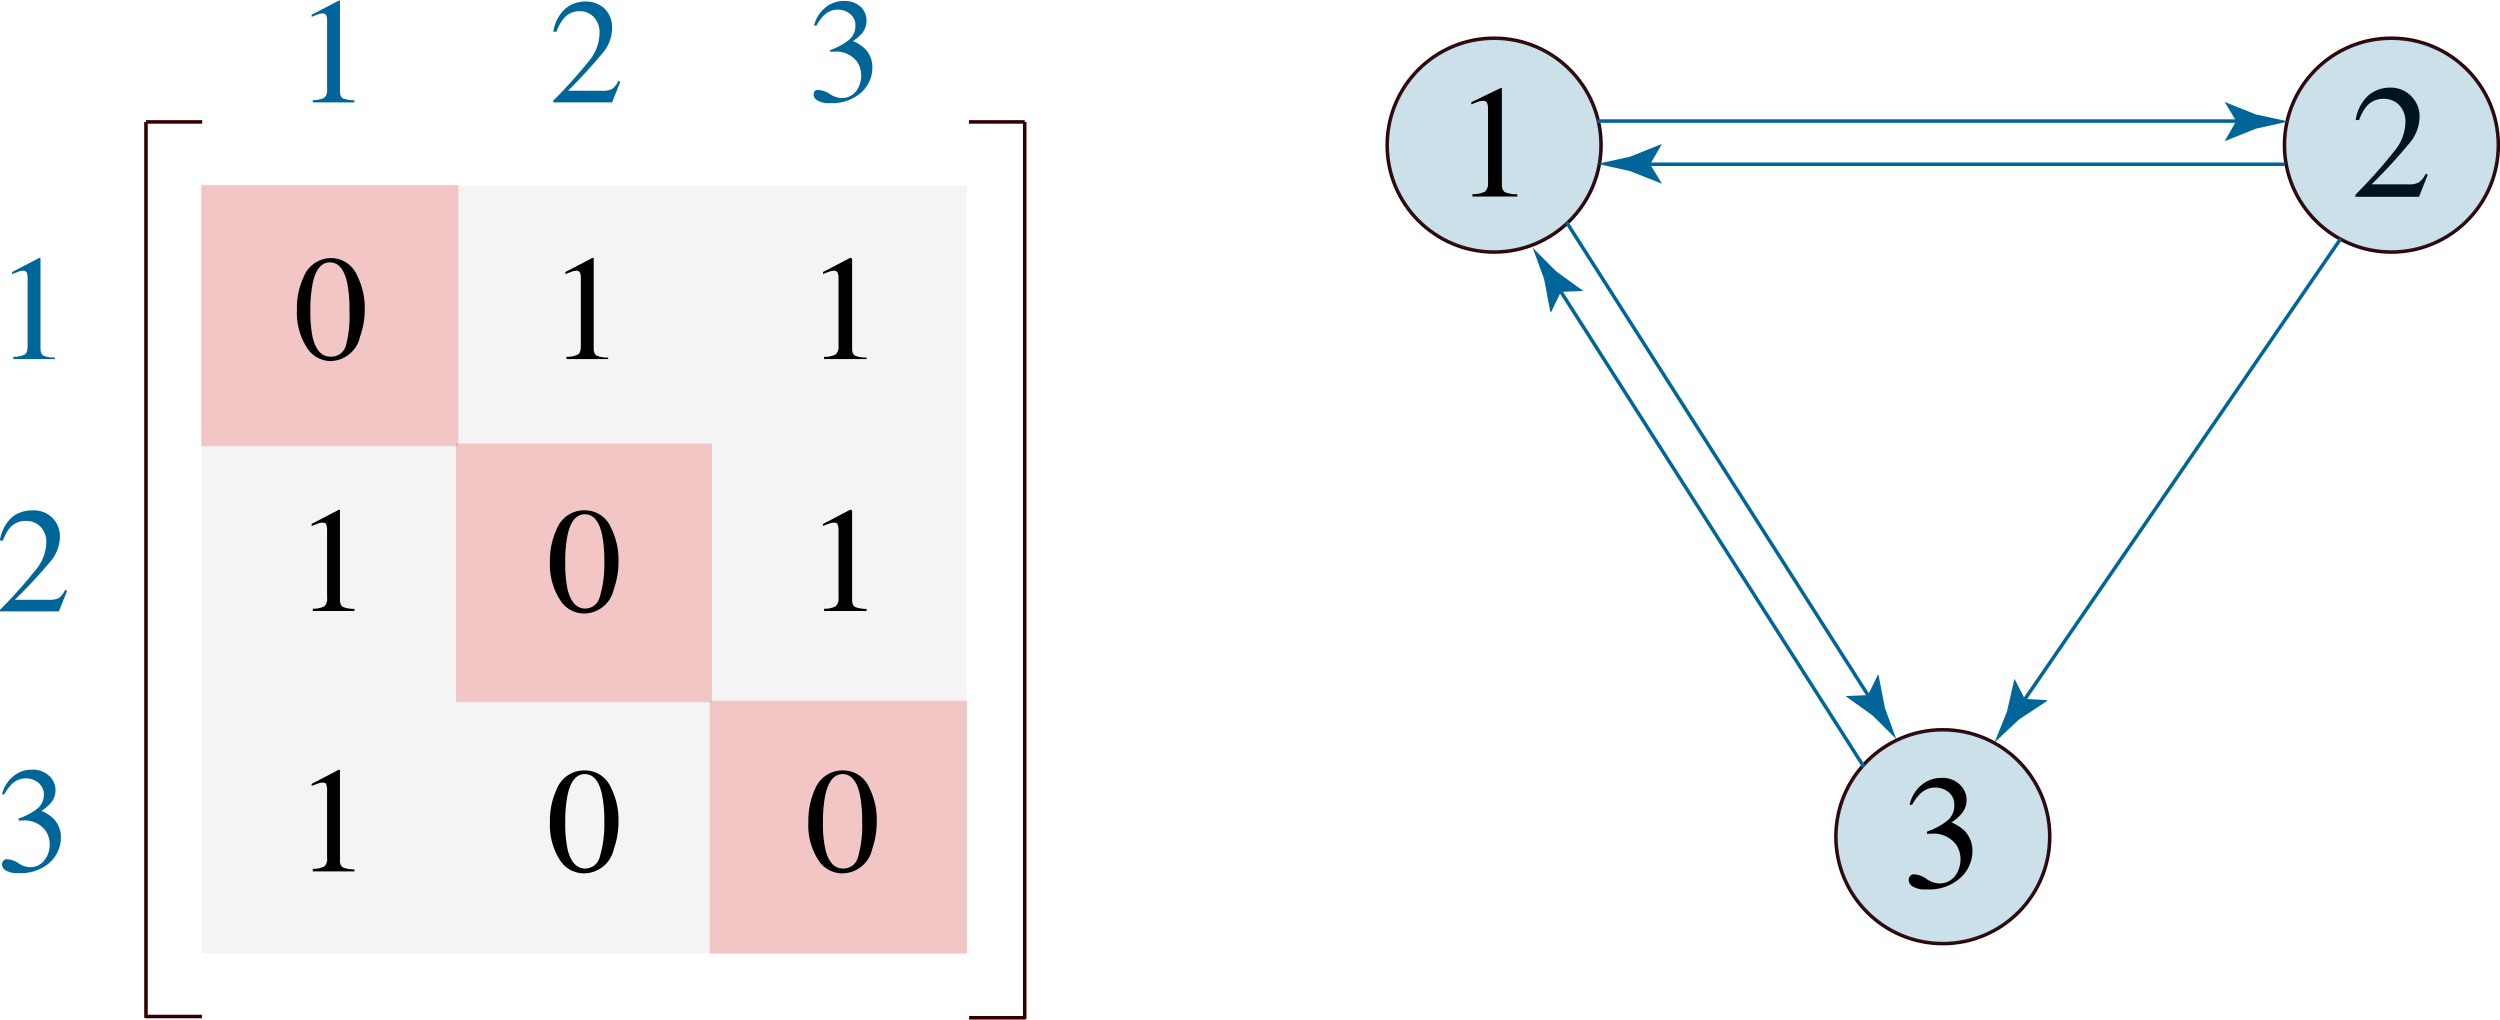 <svg id="_Layer_" data-name="&lt;Layer&gt;" xmlns="http://www.w3.org/2000/svg" viewBox="0 0 176.56 72.01"><defs><style>.cls-1{fill:#ccc;}.cls-1,.cls-2,.cls-5{opacity:0.2;}.cls-2{fill:#f41111;}.cls-3,.cls-5{fill:#069;}.cls-4,.cls-6{fill:none;stroke-width:0.25px;}.cls-4{stroke:#300;}.cls-6{stroke:#069;stroke-miterlimit:10;}</style></defs><rect class="cls-1" x="14.25" y="13.11" width="54.03" height="54.24"/><rect class="cls-2" x="14.21" y="13.06" width="18.16" height="18.45"/><rect class="cls-2" x="50.13" y="49.49" width="18.16" height="17.85"/><rect class="cls-2" x="32.21" y="31.32" width="18.07" height="18.27"/><path class="cls-3" d="M24.33,1.75V8.08c0,.27.08.44.22.51a2.12,2.12,0,0,0,.8.13v.15H22.41V8.71a1.75,1.75,0,0,0,.82-.17.74.74,0,0,0,.19-.61V3.1a1,1,0,0,0-.06-.38.28.28,0,0,0-.27-.13,1.13,1.13,0,0,0-.35.08l-.41.16V2.68l1.92-1h.06A.08.08,0,0,1,24.33,1.75Z" transform="translate(-0.32 -1.64)"/><path class="cls-3" d="M39.39,8.75A34.74,34.74,0,0,0,42,5.84,3.1,3.1,0,0,0,42.66,4a1.55,1.55,0,0,0-.42-1.17,1.36,1.36,0,0,0-1-.4A1.44,1.44,0,0,0,40.09,3a3,3,0,0,0-.47.88l-.22,0a2.71,2.71,0,0,1,.88-1.66,2.21,2.21,0,0,1,1.34-.47A1.92,1.92,0,0,1,43,2.23a1.86,1.86,0,0,1,.55,1.36A2.76,2.76,0,0,1,43,5.24a37.44,37.44,0,0,1-2.56,2.81h2.39a1.51,1.51,0,0,0,.71-.12A1.59,1.59,0,0,0,44,7.35l.13.06-.58,1.46H39.39Z" transform="translate(-0.32 -1.64)"/><path class="cls-3" d="M58.9,8.26a1.6,1.6,0,0,0,.8.3,1.25,1.25,0,0,0,1.09-.49A1.85,1.85,0,0,0,61.14,7a1.71,1.71,0,0,0-.29-1,1.84,1.84,0,0,0-1.63-.71h-.28V5.18a4.42,4.42,0,0,0,1.31-.7,1.26,1.26,0,0,0,.48-1,1,1,0,0,0-.38-.86,1.33,1.33,0,0,0-.86-.3,1.42,1.42,0,0,0-1,.42,3.27,3.27,0,0,0-.51.71l-.17,0a2.38,2.38,0,0,1,.78-1.26,2,2,0,0,1,1.31-.48,1.67,1.67,0,0,1,1.24.44A1.39,1.39,0,0,1,61.19,4a3.07,3.07,0,0,1-.63.54,2.67,2.67,0,0,1,.8.5,1.82,1.82,0,0,1,.57,1.38,2.37,2.37,0,0,1-.78,1.75,3.07,3.07,0,0,1-2.21.75,1.54,1.54,0,0,1-.9-.19.49.49,0,0,1-.26-.4.56.56,0,0,1,.08-.27A.32.32,0,0,1,58.14,8,1.55,1.55,0,0,1,58.9,8.26Z" transform="translate(-0.32 -1.64)"/><path class="cls-3" d="M3.18,19.92v6.33c0,.27.08.44.22.51a1.93,1.93,0,0,0,.8.13V27H1.26v-.16a1.75,1.75,0,0,0,.82-.17c.13-.09.19-.3.19-.61V21.27a1,1,0,0,0-.06-.38.28.28,0,0,0-.27-.13,1.13,1.13,0,0,0-.35.08L1.18,21v-.15l1.92-1h.06S3.18,19.91,3.18,19.92Z" transform="translate(-0.32 -1.64)"/><path class="cls-3" d="M.32,44.71A34.74,34.74,0,0,0,2.91,41.8,3.1,3.1,0,0,0,3.59,40a1.55,1.55,0,0,0-.42-1.17,1.36,1.36,0,0,0-1-.4A1.44,1.44,0,0,0,1,38.94a3,3,0,0,0-.47.88l-.22,0a2.77,2.77,0,0,1,.88-1.67,2.2,2.2,0,0,1,1.34-.46A1.88,1.88,0,0,1,4,38.19a1.86,1.86,0,0,1,.55,1.36,2.76,2.76,0,0,1-.59,1.65A37.44,37.44,0,0,1,1.37,44H3.76a1.51,1.51,0,0,0,.71-.12,1.59,1.59,0,0,0,.45-.58l.14.06-.58,1.46H.32Z" transform="translate(-0.32 -1.64)"/><path class="cls-3" d="M1.59,62.58a1.56,1.56,0,0,0,.8.3,1.25,1.25,0,0,0,1.08-.5,1.77,1.77,0,0,0,.36-1.07,1.71,1.71,0,0,0-.29-1,1.83,1.83,0,0,0-1.64-.72H1.63v-.14a4.55,4.55,0,0,0,1.31-.69,1.26,1.26,0,0,0,.48-1A1.05,1.05,0,0,0,3,56.9a1.39,1.39,0,0,0-.86-.29,1.42,1.42,0,0,0-1,.42,3.34,3.34,0,0,0-.52.71l-.16,0a2.35,2.35,0,0,1,.78-1.26A1.94,1.94,0,0,1,2.57,56a1.67,1.67,0,0,1,1.23.44,1.38,1.38,0,0,1,.08,1.94,3.33,3.33,0,0,1-.63.53,2.89,2.89,0,0,1,.8.5,1.85,1.85,0,0,1,.57,1.39,2.38,2.38,0,0,1-.78,1.75,3.07,3.07,0,0,1-2.22.75,1.54,1.54,0,0,1-.9-.19.52.52,0,0,1-.26-.41.45.45,0,0,1,.09-.26.32.32,0,0,1,.28-.12A1.59,1.59,0,0,1,1.59,62.58Z" transform="translate(-0.32 -1.64)"/><path d="M42.25,19.92v6.33c0,.27.08.44.22.51a1.93,1.93,0,0,0,.8.13V27H40.33v-.16a1.75,1.75,0,0,0,.82-.17c.13-.09.19-.3.19-.61V21.27a1,1,0,0,0-.06-.38.28.28,0,0,0-.27-.13,1.13,1.13,0,0,0-.35.08l-.41.16v-.15l1.92-1h.06S42.25,19.91,42.25,19.92Z" transform="translate(-0.32 -1.64)"/><path d="M60.5,19.92v6.33q0,.41.21.51a2,2,0,0,0,.81.13V27h-3v-.16a1.72,1.72,0,0,0,.82-.17.73.73,0,0,0,.2-.61V21.27a.81.81,0,0,0-.07-.38.28.28,0,0,0-.27-.13,1.2,1.2,0,0,0-.35.08,3.7,3.7,0,0,0-.4.16v-.15l1.91-1h.06Z" transform="translate(-0.32 -1.64)"/><path d="M60.5,37.7V44q0,.41.21.51a2.18,2.18,0,0,0,.81.13v.15h-3v-.16a1.72,1.72,0,0,0,.82-.17.74.74,0,0,0,.2-.61V39.06a.81.81,0,0,0-.07-.38c0-.09-.13-.13-.27-.13a1.2,1.2,0,0,0-.35.08,3.7,3.7,0,0,0-.4.16v-.15l1.91-1h.06S60.49,37.7,60.5,37.7Z" transform="translate(-0.32 -1.64)"/><path d="M25.55,21.12a5,5,0,0,1,.53,2.34,5.7,5.7,0,0,1-.33,1.95,2.18,2.18,0,0,1-2.11,1.73A2,2,0,0,1,22,26.2a4.58,4.58,0,0,1-.71-2.7,5.12,5.12,0,0,1,.48-2.31,2.08,2.08,0,0,1,2-1.32A2,2,0,0,1,25.55,21.12ZM24.76,26A8,8,0,0,0,25,23.58a9.08,9.08,0,0,0-.17-2c-.21-.94-.62-1.41-1.21-1.41s-1,.48-1.21,1.45a9.3,9.3,0,0,0-.17,2,8.58,8.58,0,0,0,.17,1.89c.23.88.64,1.32,1.25,1.32A1.07,1.07,0,0,0,24.76,26Z" transform="translate(-0.32 -1.64)"/><path d="M24.33,37.7V44c0,.27.08.44.22.51a2.12,2.12,0,0,0,.8.13v.15H22.41v-.16a1.75,1.75,0,0,0,.82-.17.74.74,0,0,0,.19-.61V39.06a1,1,0,0,0-.06-.38c0-.09-.13-.13-.27-.13a1.13,1.13,0,0,0-.35.08l-.41.16v-.15l1.92-1h.06Z" transform="translate(-0.32 -1.64)"/><path d="M43.47,38.91A5,5,0,0,1,44,41.25a5.7,5.7,0,0,1-.33,2,2.17,2.17,0,0,1-2.11,1.72A2,2,0,0,1,39.87,44a4.58,4.58,0,0,1-.71-2.7A5.19,5.19,0,0,1,39.64,39a2.08,2.08,0,0,1,2-1.32A2,2,0,0,1,43.47,38.91Zm-.79,4.88A8,8,0,0,0,43,41.36a9.2,9.2,0,0,0-.17-2c-.21-.94-.62-1.4-1.21-1.4s-1,.48-1.21,1.44a9.36,9.36,0,0,0-.17,2,8.58,8.58,0,0,0,.17,1.89c.23.89.64,1.33,1.25,1.33A1.07,1.07,0,0,0,42.68,43.79Z" transform="translate(-0.32 -1.64)"/><path d="M24.33,56.06V62.4a.54.54,0,0,0,.22.51,2.35,2.35,0,0,0,.8.13v.14H22.41V63a1.75,1.75,0,0,0,.82-.17.74.74,0,0,0,.19-.61V57.42a.94.94,0,0,0-.06-.38c0-.09-.13-.13-.27-.13a1.13,1.13,0,0,0-.35.08l-.41.15V57l1.92-1h.06S24.33,56.05,24.33,56.06Z" transform="translate(-0.32 -1.64)"/><path d="M43.47,57.27A5,5,0,0,1,44,59.6a5.72,5.72,0,0,1-.33,2,2.17,2.17,0,0,1-2.11,1.72,2,2,0,0,1-1.69-.93,4.58,4.58,0,0,1-.71-2.7,5.19,5.19,0,0,1,.48-2.32,2.08,2.08,0,0,1,2-1.32A2,2,0,0,1,43.47,57.27Zm-.79,4.88A8,8,0,0,0,43,59.72a9.14,9.14,0,0,0-.17-2c-.21-.94-.62-1.41-1.21-1.41s-1,.49-1.21,1.45a9.36,9.36,0,0,0-.17,2,8.58,8.58,0,0,0,.17,1.89c.23.89.64,1.33,1.25,1.33A1.07,1.07,0,0,0,42.68,62.15Z" transform="translate(-0.32 -1.64)"/><path d="M61.71,57.27a5,5,0,0,1,.53,2.33,6,6,0,0,1-.32,2,2.18,2.18,0,0,1-2.11,1.72,2,2,0,0,1-1.69-.93,4.51,4.51,0,0,1-.71-2.7,5.33,5.33,0,0,1,.47-2.32,2.09,2.09,0,0,1,2-1.32A2,2,0,0,1,61.71,57.27Zm-.79,4.88a7.93,7.93,0,0,0,.29-2.43,9.8,9.8,0,0,0-.17-2c-.22-.94-.62-1.41-1.21-1.41s-1,.49-1.22,1.45a10,10,0,0,0-.17,2,7.93,7.93,0,0,0,.18,1.89c.22.89.64,1.33,1.25,1.33A1.06,1.06,0,0,0,60.92,62.15Z" transform="translate(-0.32 -1.64)"/><line class="cls-4" x1="10.31" y1="8.61" x2="10.31" y2="71.89"/><line class="cls-4" x1="14.28" y1="8.61" x2="10.31" y2="8.61"/><line class="cls-4" x1="14.26" y1="71.79" x2="10.29" y2="71.79"/><line class="cls-4" x1="72.37" y1="8.61" x2="72.37" y2="71.98"/><line class="cls-4" x1="68.43" y1="8.61" x2="72.37" y2="8.61"/><line class="cls-4" x1="68.44" y1="71.88" x2="72.39" y2="71.88"/><circle class="cls-4" cx="105.52" cy="10.25" r="7.55"/><circle class="cls-5" cx="105.52" cy="10.25" r="7.55"/><path d="M106.39,7.85v6.82c0,.29.08.47.23.55a2.16,2.16,0,0,0,.86.14v.16h-3.17v-.17a1.88,1.88,0,0,0,.89-.18.8.8,0,0,0,.21-.66V9.31a1.08,1.08,0,0,0-.07-.41.3.3,0,0,0-.29-.14,1.29,1.29,0,0,0-.38.08l-.44.17V8.86l2.06-1h.07Z" transform="translate(-0.32 -1.64)"/><path d="M166.67,15.39a35.6,35.6,0,0,0,2.79-3.13,3.28,3.28,0,0,0,.74-1.95,1.67,1.67,0,0,0-.45-1.26,1.49,1.49,0,0,0-1.07-.43,1.54,1.54,0,0,0-1.25.56,3.33,3.33,0,0,0-.5.94l-.24,0a2.89,2.89,0,0,1,.95-1.79,2.35,2.35,0,0,1,1.44-.5,2,2,0,0,1,1.53.6,2,2,0,0,1,.59,1.46,2.9,2.9,0,0,1-.64,1.77,37.13,37.13,0,0,1-2.75,3h2.57a1.54,1.54,0,0,0,.76-.13,1.54,1.54,0,0,0,.49-.62l.15.06-.62,1.57h-4.49Z" transform="translate(-0.32 -1.64)"/><circle class="cls-4" cx="168.89" cy="10.25" r="7.55"/><circle class="cls-5" cx="168.89" cy="10.25" r="7.55"/><circle class="cls-4" cx="137.21" cy="59.09" r="7.55"/><circle class="cls-5" cx="137.21" cy="59.09" r="7.55"/><path d="M136.37,63.71a1.7,1.7,0,0,0,.86.32,1.37,1.37,0,0,0,1.17-.53,2,2,0,0,0,.38-1.15,1.86,1.86,0,0,0-.31-1.06,2,2,0,0,0-1.76-.77h-.14l-.16,0v-.15a4.85,4.85,0,0,0,1.41-.75,1.35,1.35,0,0,0,.52-1.11,1.11,1.11,0,0,0-.41-.93,1.48,1.48,0,0,0-.93-.32,1.51,1.51,0,0,0-1.09.46,3.32,3.32,0,0,0-.55.76l-.18,0A2.55,2.55,0,0,1,136,57.1a2.16,2.16,0,0,1,1.41-.52,1.76,1.76,0,0,1,1.33.48,1.48,1.48,0,0,1,.08,2.08,3,3,0,0,1-.68.58,3.25,3.25,0,0,1,.87.54,2,2,0,0,1,.61,1.49,2.54,2.54,0,0,1-.84,1.88,3.26,3.26,0,0,1-2.39.82,1.68,1.68,0,0,1-1-.21.55.55,0,0,1-.27-.44.49.49,0,0,1,.09-.28.33.33,0,0,1,.3-.13A1.62,1.62,0,0,1,136.37,63.71Z" transform="translate(-0.32 -1.64)"/><line class="cls-6" x1="131.63" y1="54.15" x2="109.88" y2="20.04"/><path class="cls-3" d="M110.56,22.25l-.69,1.42-.06,0-.44-2.33-.81-2.21,1.66,1.67,1.92,1.39v0Z" transform="translate(-0.32 -1.64)"/><line class="cls-6" x1="112.81" y1="8.55" x2="158.61" y2="8.55"/><path class="cls-3" d="M158.25,10.19l-.82-1.35,0,0,2.2.88,2.3.5-2.3.51-2.2.88,0,0Z" transform="translate(-0.32 -1.64)"/><line class="cls-6" x1="161.36" y1="11.6" x2="115.87" y2="11.6"/><path class="cls-3" d="M116.86,13.24l.82,1.35-.05,0-2.2-.87-2.3-.51,2.3-.5,2.2-.88.05,0Z" transform="translate(-0.32 -1.64)"/><line class="cls-6" x1="110.64" y1="15.7" x2="132.28" y2="49.65"/><path class="cls-3" d="M132.24,50.73l.7-1.42.05,0,.45,2.33.81,2.21c-.56-.55-1.11-1.11-1.67-1.67l-1.92-1.38v0Z" transform="translate(-0.32 -1.64)"/><line class="cls-6" x1="165.3" y1="16.87" x2="142.62" y2="49.94"/><path class="cls-3" d="M143.32,51l1.58.09v.05l-2,1.32-1.72,1.62.88-2.19.53-2.31,0,0Z" transform="translate(-0.32 -1.64)"/></svg>